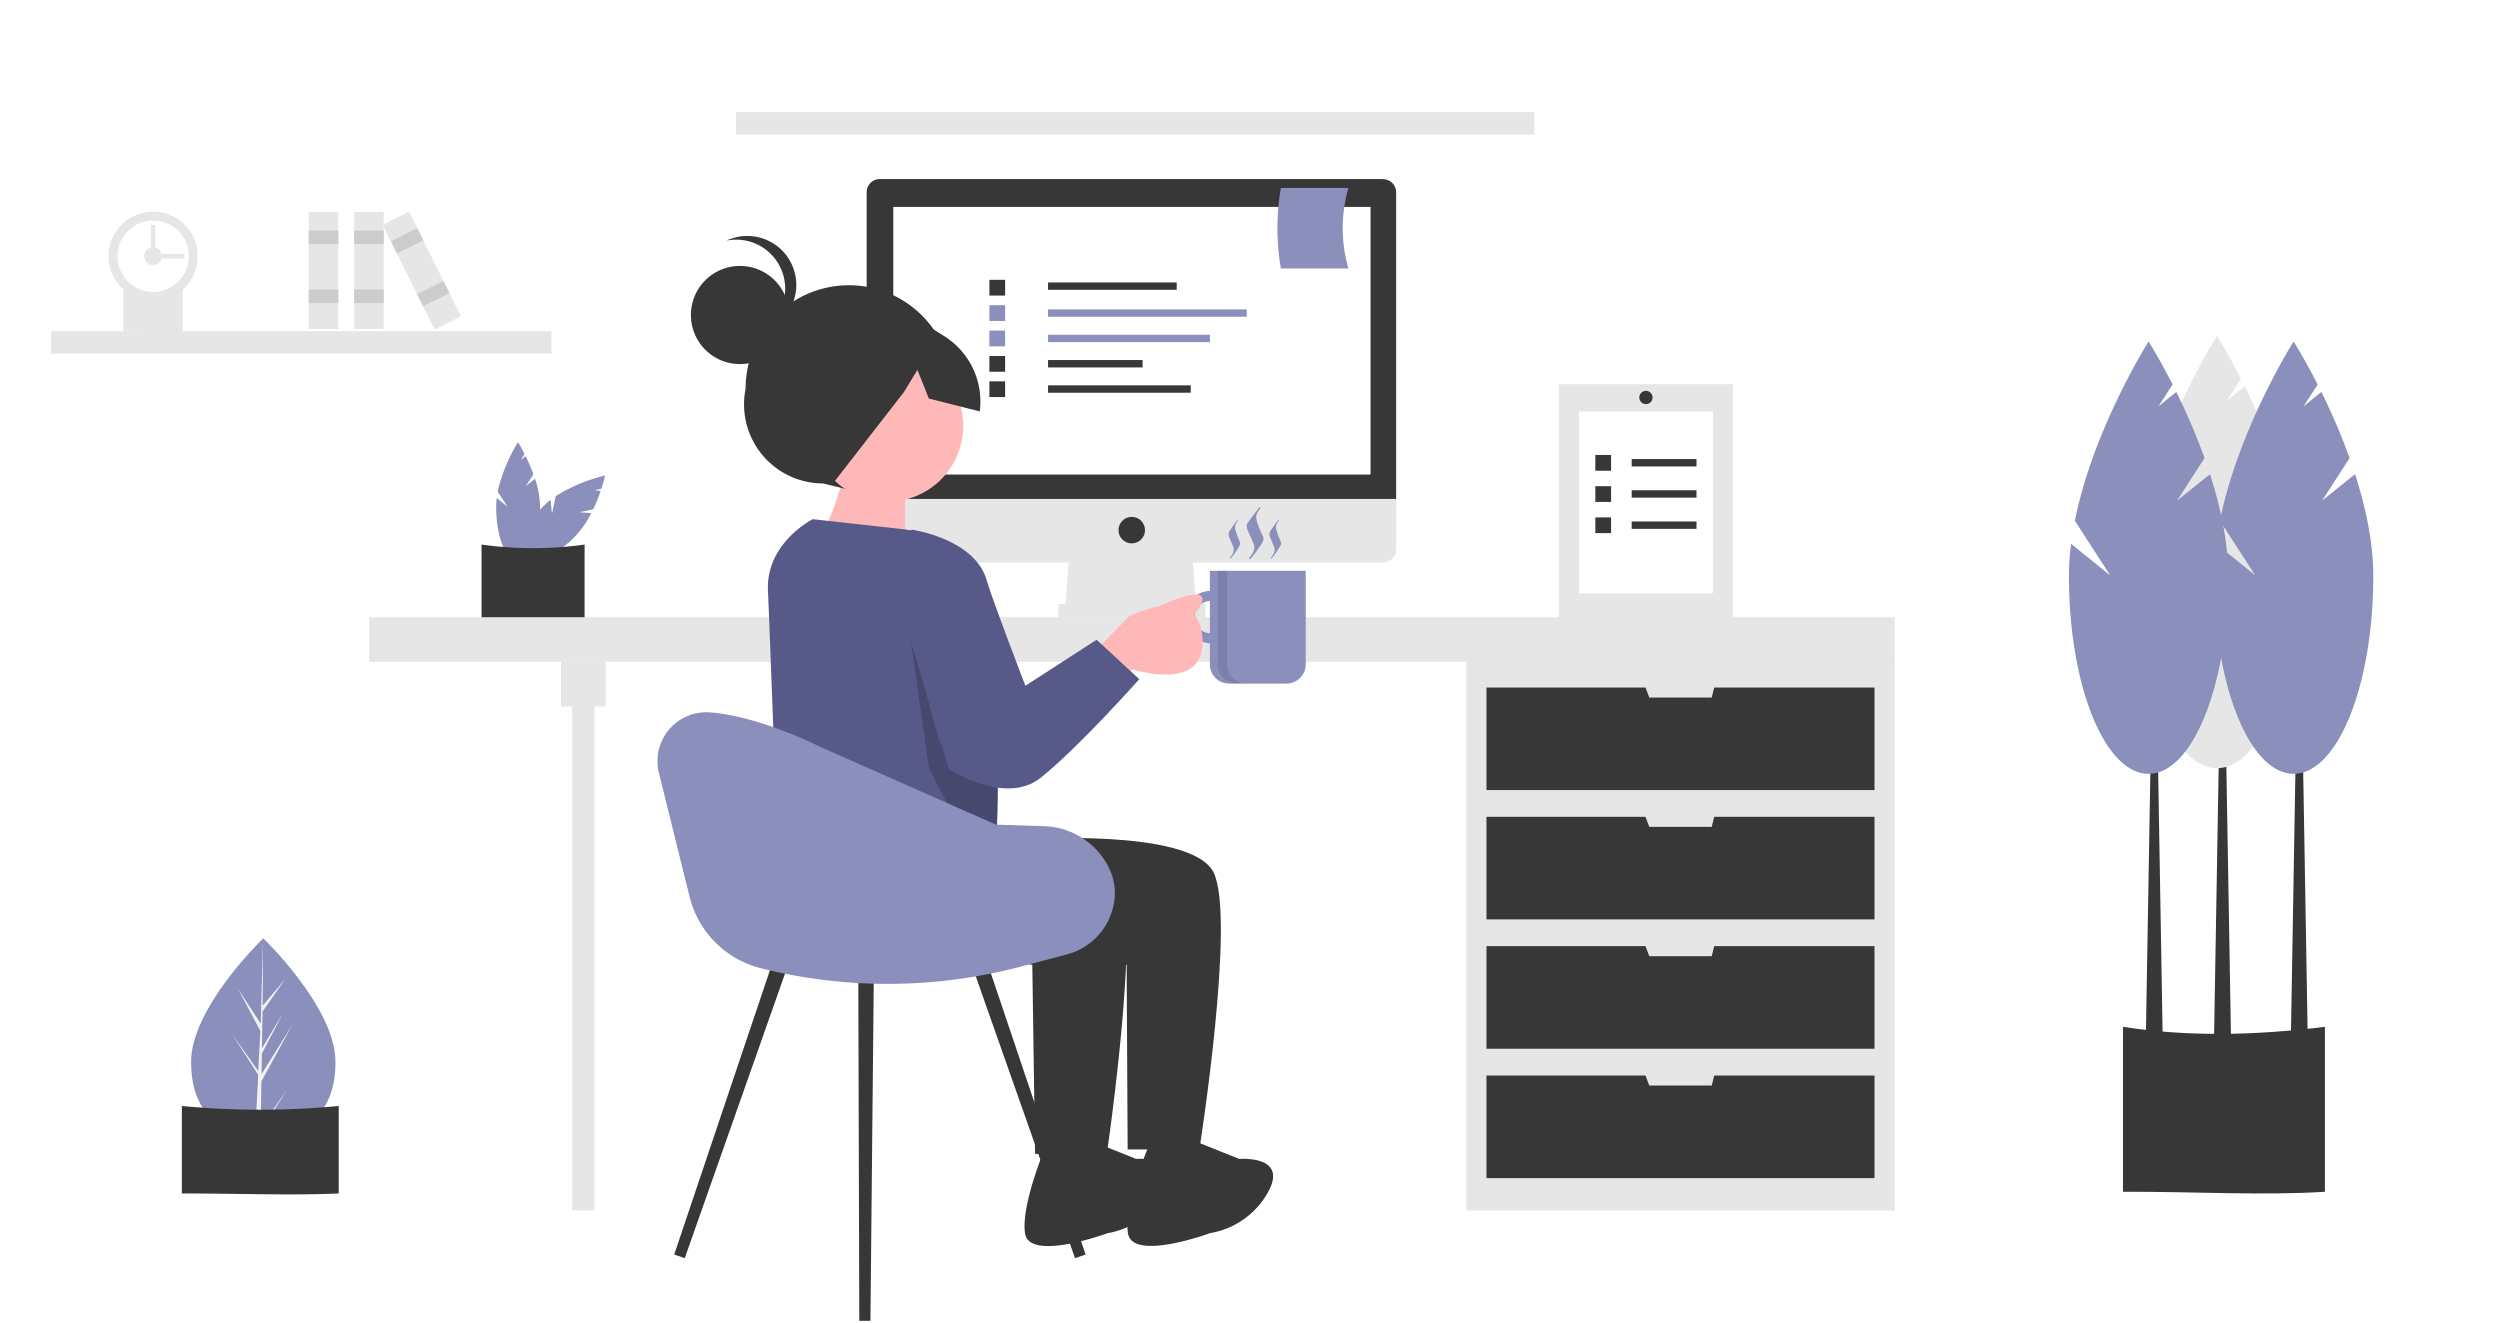 <svg xmlns="http://www.w3.org/2000/svg" viewBox="0 0 756 400"><defs><style>.cls-1{fill:#fff}.cls-2{fill:#e6e6e6}.cls-3{fill:#ccc}.cls-4{fill:#373737}.cls-5{fill:#8b8fbc}.cls-6{fill:#ffb8b8}.cls-7{fill:#575a89}</style></defs><g id="レイヤー_2" data-name="レイヤー 2"><path class="cls-1" d="M0 0h756v400H0z" id="レイヤー_2-2" data-name="レイヤー 2"/><g id="レイヤー_1-2" data-name="レイヤー 1"><path class="cls-2" d="M55.26 100.23c-5.52.35-11.54 0-17.94 0V85.57a64.17 64.17 0 0017.94 0z"/><path class="cls-2" d="M15.44 100.15h151.31v6.74H15.44zM46.31 64a13.49 13.49 0 11-13.49 13.48A13.49 13.49 0 0146.31 64z"/><circle class="cls-1" cx="46.31" cy="77.48" r="10.79" transform="rotate(-45 46.312 77.477)"/><path class="cls-2" d="M46.31 74.78a2.7 2.7 0 11-2.7 2.7 2.7 2.7 0 012.7-2.7z"/><path class="cls-2" d="M44.96 76.81h10.79v1.35H44.96z"/><path class="cls-2" d="M45.64 68.04h1.35v10.79h-1.35zm61.47-3.9h8.92v35.32h-8.92z"/><path class="cls-3" d="M107.11 69.72h8.92v4.09h-8.92zm0 17.84h8.92v4.09h-8.92z"/><path class="cls-2" d="M93.36 64.14h8.92v35.32h-8.92z"/><path class="cls-3" d="M93.36 69.72h8.92v4.09h-8.92zm0 17.84h8.92v4.09h-8.92z"/><path class="cls-2" transform="rotate(-26.34 127.575 81.824)" d="M123.09 64.15h8.93v35.32h-8.93z"/><path class="cls-3" transform="rotate(-26.34 123.127 72.805)" d="M118.66 70.77h8.92v4.09h-8.92z"/><path class="cls-3" transform="rotate(-26.34 131.013 88.804)" d="M126.56 86.76h8.92v4.09h-8.92z"/><path class="cls-4" d="M703.05 360.39c-18.79 1.2-39.27-.07-61.06 0v-49.88c19.2 3 39.67 2.68 61.06 0z"/><path class="cls-4" d="M674.67 314.99h-5.16l1.72-100.81h1.72l1.72 100.81zm23.22.68h-5.16l1.72-100.8h1.72l1.72 100.8zm-43.86 0h-5.16l1.72-100.8h1.72l1.72 100.8z"/><path class="cls-2" d="M679 149.68l8.33-12.87a190.65 190.65 0 00-8.55-20l-5.38 4.35 4.26-6.59c-4.06-8-7.26-13-7.26-13s-16.71 26.32-22.29 54.2l10.69 16.52-11.83-9.56a78.26 78.26 0 00-.65 9.79c0 33 10.78 59.78 24.08 59.78s24.08-26.77 24.08-59.78c0-10.23-2.31-20.94-5.51-30.84z"/><path class="cls-5" d="M702.19 151.4l8.33-12.88a193.48 193.48 0 00-8.54-20l-5.39 4.35 4.27-6.59c-4.07-8-7.27-13-7.27-13s-16.7 26.32-22.29 54.2L682 174l-11.83-9.56a78.26 78.26 0 00-.65 9.79c0 33 10.78 59.77 24.08 59.77s24.08-26.76 24.08-59.77c0-10.23-2.31-20.94-5.51-30.84z"/><path class="cls-5" d="M658.33 151.4l8.33-12.88a191.4 191.4 0 00-8.55-20l-5.38 4.35 4.26-6.59c-4.06-8-7.26-13-7.26-13s-16.71 26.32-22.29 54.2L638.13 174l-11.84-9.56a78.25 78.25 0 00-.64 9.79c0 33 10.78 59.77 24.08 59.77s24.08-26.76 24.08-59.77c0-10.23-2.31-20.94-5.51-30.84z"/><path class="cls-2" d="M222.58 33.91h241.43v6.74H222.58z"/><path class="cls-5" d="M159 147l2.3-3.55a52.62 52.62 0 00-2.36-5.52l-1.49 1.2 1.18-1.82c-1.12-2.21-2-3.6-2-3.6a51.13 51.13 0 00-6.15 14.95l3 4.56-3.26-2.63a20.18 20.18 0 00-.18 2.7c0 9.1 3 16.48 6.64 16.48s6.64-7.38 6.64-16.48a28.33 28.33 0 00-1.52-8.51z"/><path class="cls-5" d="M175.26 154.89l4.14-.88a52.64 52.64 0 002.24-5.57l-1.9-.2 2.11-.46c.77-2.35 1.13-4 1.13-4a51.11 51.11 0 00-14.92 6.23l-1.14 5.3-.44-4.17a23 23 0 00-2 1.78c-6.43 6.44-9.55 13.77-7 16.36s9.92-.52 16.36-7a28.56 28.56 0 004.94-7.09z"/><path class="cls-4" d="M176.78 190.13c-9.6.61-20 0-31.16 0v-25.45a112.84 112.84 0 0031.16 0z"/><path class="cls-2" d="M443.44 198.12h129.48v167.92H443.44zm-270.42 8.76h6.74v159.15h-6.74z"/><path class="cls-2" d="M111.65 186.65h461.27v13.49H111.65z"/><path class="cls-2" d="M169.65 200.14h13.49v13.49h-13.49z"/><path class="cls-4" d="M518.38 207.9l-.76 3.03h-18.88l-1.14-3.03h-48.09v31.02h117.34V207.9h-48.47zm0 39.11l-.76 3.03h-18.88l-1.14-3.03h-48.09v31.02h117.34v-31.02h-48.47zm0 39.11l-.76 3.04h-18.88l-1.14-3.04h-48.09v31.02h117.34v-31.02h-48.47zm0 39.12l-.76 3.03h-18.88l-1.14-3.03h-48.09v31.02h117.34v-31.02h-48.47z"/><path class="cls-2" d="M361.84 184.63h-39.78l1.34-17.53h37.1l1.34 17.53z"/><path class="cls-2" d="M320.03 182.61h44.51v4.05h-44.51z"/><path class="cls-4" d="M418.15 54.14H266.08a4 4 0 00-4 4v92.73H422.2V58.18a4 4 0 00-4.05-4z"/><path class="cls-2" d="M262 150.91v15.18a4 4 0 004 4h152.15a4 4 0 004.05-4v-15.18z"/><path class="cls-1" d="M270.13 62.57h144.32v80.93H270.13z"/><path class="cls-4" d="M342.29 156.31a4 4 0 11-4.05 4 4 4 0 014.05-4zm-25.36-70.9h38.91v2.23h-38.91z"/><path class="cls-5" d="M316.93 93.56h60.09v2.23h-60.09zm0 7.67h48.97v2.23h-48.97z"/><path class="cls-4" d="M316.93 108.88h28.59v2.23h-28.59zm0 7.65h43.15v2.23h-43.15zm-17.74-31.91h4.76v4.76h-4.76z"/><path class="cls-5" d="M299.19 92.29h4.76v4.77h-4.76zm0 7.68h4.76v4.77h-4.76z"/><path class="cls-4" d="M299.19 107.65h4.76v4.77h-4.76zm0 7.67h4.76v4.76h-4.76z"/><path class="cls-5" d="M407.76 81.18h-20.42a71.56 71.56 0 010-24.34h20.42a43.88 43.88 0 000 24.34z"/><path class="cls-6" d="M257 137.57s-5.63 21.67-8.84 23.48 25.72 4.52 25.72 4.52-.8-20.78.81-22.58-17.69-5.42-17.69-5.42z"/><path class="cls-4" d="M308.76 253.84s51.35-3.61 58.2 9.93-4.27 83.83-4.27 83.83H341l-.3-55.83s-92.44-20.8-92.44-28 60.5-9.93 60.5-9.93z"/><path class="cls-4" d="M362.29 345.47l12.46 5s14.95-1.25 8.72 10A24.66 24.66 0 01366 372.88s-23.67 8.73-24.92 0 6.23-26.16 6.23-26.16zm-82.05-91.63s51.34-3.61 58.19 9.93-3.73 85.15-3.73 85.15H313l-.83-57.15s-65.62-12-65.62-19.25c0-3.4-4.47-20.65 3.41-24.28 8.91-4.1 30.28 5.6 30.28 5.6z"/><path class="cls-4" d="M331.14 345.47l12.46 5s14.95-1.25 8.72 10a24.64 24.64 0 01-17.44 12.46s-23.68 8.73-24.92 0 6.23-26.16 6.23-26.16zm-72.96-197.02l-9.29-2.26A23.9 23.9 0 01225 122.31a23.08 23.08 0 01.47-4.76 31.25 31.25 0 0131.21-31.29 31.25 31.25 0 0131.28 31.21 24.83 24.83 0 01-29.78 30.98z"/><circle class="cls-6" cx="268.32" cy="128.76" r="22.96" transform="rotate(-22.17 268.342 128.762)"/><path class="cls-4" d="M223.76 80.42a14.84 14.84 0 11-14.83 14.83 14.83 14.83 0 0114.83-14.83z"/><path class="cls-4" d="M237.44 87.28a14.82 14.82 0 00-14.84-14.81 15 15 0 00-2.91.29 14.82 14.82 0 119.25 27.94 14.82 14.82 0 008.5-13.42zm12.72 8.41l20-3.68 15.38 9.64a23.34 23.34 0 0110.74 22.76l-15.4-3.9-3.45-8.65-4.1 6.73-21.48 27.64-12.06-7.68L229 121.71z"/><path class="cls-7" d="M245.78 157l27.14 3a20 20 0 0117.4 15.74l10.55 36.7s3.61 49.67-3.62 52.38-17.15-10.84-30.7-9-31.16 5.87-31.16 5.87-2.79-75.66-3.16-82.93c-.73-14.61 13.55-21.76 13.55-21.76z"/><path d="M274.52 187.16s5.66 23.29 9 35.08 18 16.09 18 16.09l.33 34.77-20.95-40.93z" style="isolation:isolate" opacity=".2"/><path class="cls-4" d="M207.07 380.47l-3.19-1.1 30.88-91.71 4.47 1.53-32.16 91.28zm118.02 0l3.19-1.1-30.88-91.71-4.46 1.53 32.15 91.28zm-65.24 18.94l3.37.01 1.05-107.21-4.73-.02.31 107.22z"/><path class="cls-5" d="M199.27 233.76l9.25 37.39a29.67 29.67 0 0021.62 21.66 157.74 157.74 0 0078.5-.5l13.81-3.64a19.49 19.49 0 0014.63-17.29 17 17 0 00-1.54-8.52 3.54 3.54 0 00-.16-.34 22.58 22.58 0 00-19.6-12.68l-14.63-.47-53.28-23.6s-18.32-9.31-33.38-10.35a14.76 14.76 0 00-15.22 18.34z"/><path class="cls-2" d="M471.43 116.18h52.6v71.48h-52.6z"/><path class="cls-1" d="M477.5 124.43h40.46v54.99H477.5z"/><path class="cls-4" d="M493.42 138.82h19.6v2.23h-19.6zm-10.99-1.24h4.76v4.77h-4.76zm10.99 10.68h19.6v2.23h-19.6zm-10.99-1.24h4.76v4.77h-4.76zm10.99 10.68h19.6v2.23h-19.6zm-10.99-1.24h4.76v4.77h-4.76zm15.3-38.26a2 2 0 012 2 2 2 0 01-2 2 2 2 0 01-2-2 2 2 0 012-2z"/><path class="cls-5" d="M365.89 178.7a7.92 7.92 0 11-7.54 7.91 7.73 7.73 0 017.54-7.91zm0 12.77a4.87 4.87 0 10-4.64-4.86 4.75 4.75 0 004.64 4.86z"/><path class="cls-5" d="M394.87 172.61h-29v28.11a5.82 5.82 0 005.68 6h17.62a5.83 5.83 0 005.68-6v-28.11z"/><path d="M371.1 172.61v28.14a5.79 5.79 0 005.65 5.93h-2.89a5.79 5.79 0 01-5.65-5.93v-28.14z" style="isolation:isolate" opacity=".1"/><path class="cls-5" d="M380.72 153.59c-.32.46-3.4 4.3-3.57 4.83a2.88 2.88 0 00.06 1.76c.19.37 1.4 3.21 1.71 3.82 1 2-.13 3.42-1 4.51-.3.39-.09.78.15.55a38.29 38.29 0 003.75-5.14 2 2 0 00-.09-2.09 30.19 30.19 0 01-1.6-4c-.47-1.76-.37-2.16.89-4 .22-.33.09-.83-.3-.24zm5.73 3.7c-.23.35-2.35 3.22-2.47 3.62a2.3 2.3 0 000 1.31c.13.28 1 2.4 1.18 2.86.71 1.51-.09 2.55-.69 3.37-.21.29-.06.58.1.41a28.33 28.33 0 002.63-3.86 1.57 1.57 0 00-.06-1.56 23.17 23.17 0 01-1.1-3c-.33-1.31-.26-1.61.61-3 .15-.21.06-.56-.2-.15zm-12.35 0c-.23.35-2.35 3.22-2.47 3.62a2.39 2.39 0 000 1.31c.13.28 1 2.4 1.19 2.86.71 1.51-.1 2.55-.7 3.37-.21.29-.06.58.11.41a29.29 29.29 0 002.59-3.84 1.57 1.57 0 00-.07-1.56 24.76 24.76 0 01-1.1-3c-.32-1.31-.26-1.61.61-3 .2-.23.11-.58-.16-.17z"/><path class="cls-6" d="M327 201.22l14.28-14.71s20-10.64 22.18 5c2.65 18.55-20.85 10.93-20.85 10.93l-17.89 8.28z"/><path class="cls-6" d="M347.81 184.63s17.3-8.86 15.72-2.72-13.44 9.54-13.44 9.54z"/><path class="cls-7" d="M266.83 164.7l9-4.52s19 2.71 22.57 15.36c1.77 6.17 11.68 31.83 11.68 31.83l21.53-13.91 12.91 11.92s-18.21 20.53-29.8 29.8c-10.76 8.61-27.82-2.65-27.82-2.65z"/><path class="cls-5" d="M101.44 321.07c0 16.43-9.77 22.17-21.82 22.17h-.84c-.56 0-1.11 0-1.66-.07-10.87-.77-19.33-6.81-19.33-22.09 0-15.81 20.21-35.77 21.74-37.25l.09-.08s21.82 20.88 21.82 37.32z"/><path d="M78.82 340.73l8-11.15L78.8 342v1.28c-.56 0-1.11 0-1.66-.07l.86-16.49v-.16l.08-1.55-8-12.41 8 11.25v.32l.65-12.42-6.83-12.82 6.95 10.64.68-25.75-.11 20.31 6.83-8.05-6.86 9.8-.18 11.12 6.38-10.68-6.41 12.31-.1 6.19L88.35 310l-9.3 17z" fill="#f2f2f2"/><path class="cls-4" d="M102.43 360.9c-14.6.64-30.51 0-47.44 0v-26.45a250.44 250.44 0 0047.44 0z"/></g></g></svg>